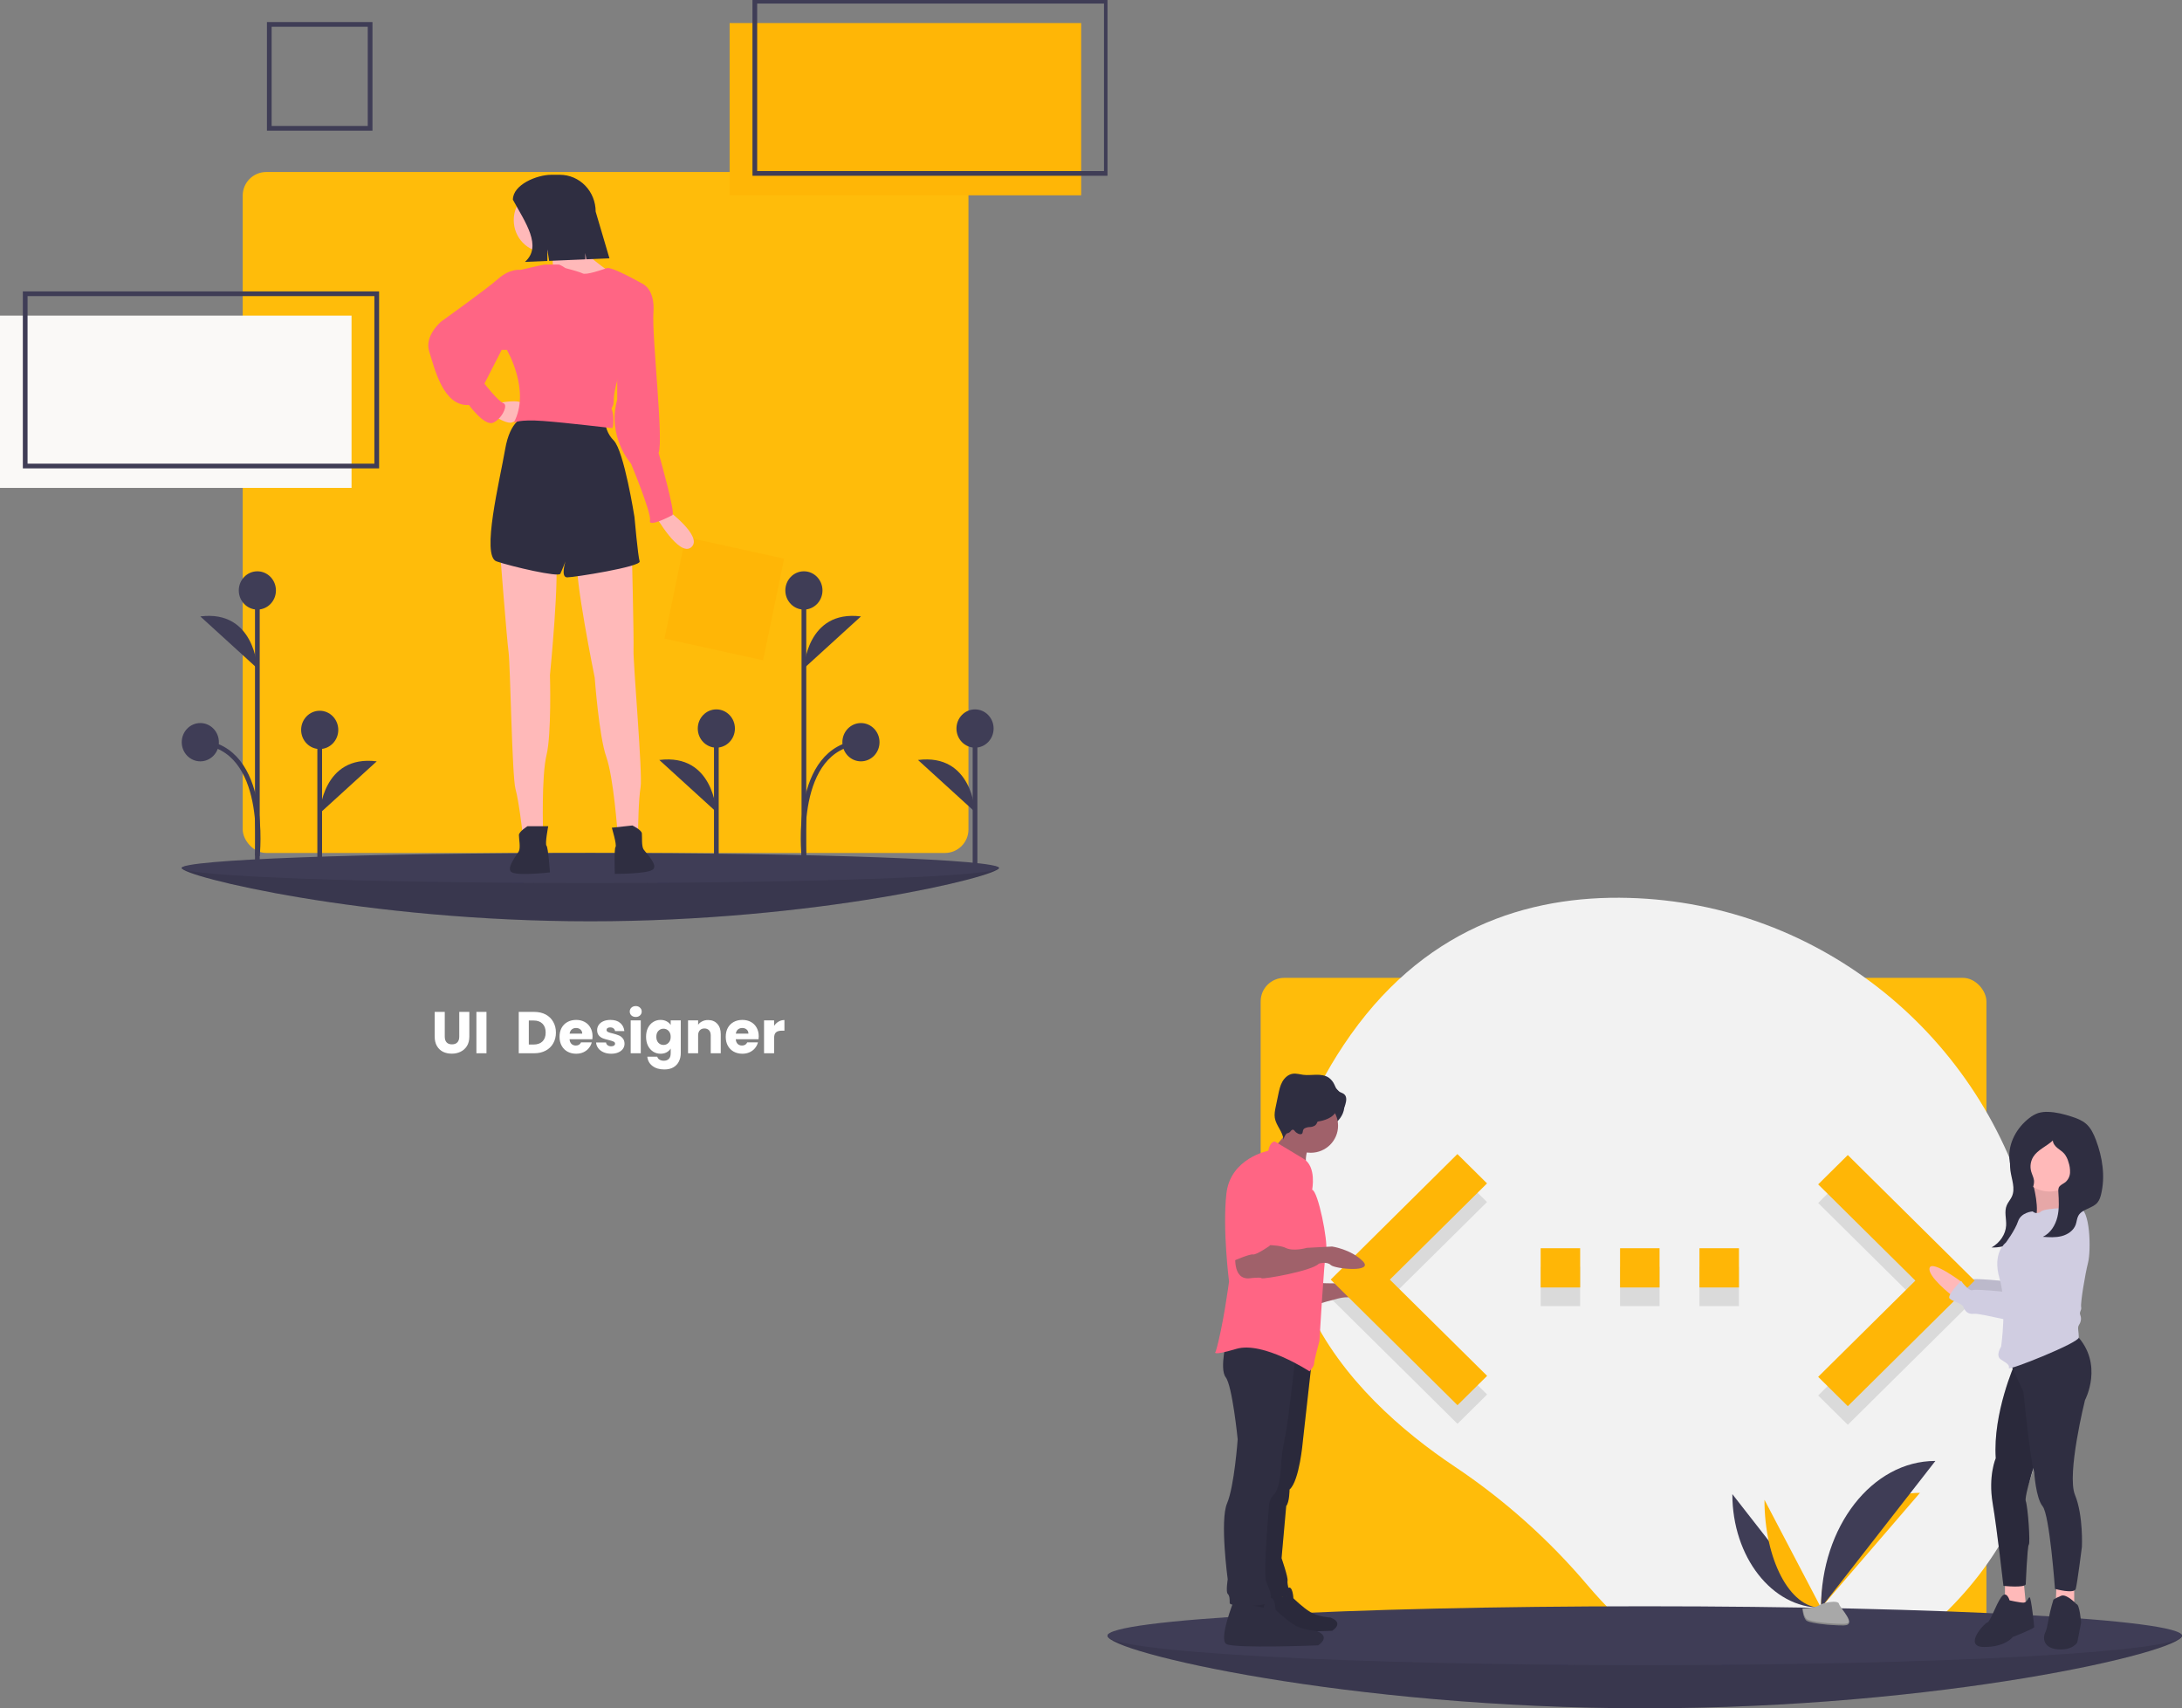 <svg width="926" height="725" viewBox="0 0 926 725" fill="none" xmlns="http://www.w3.org/2000/svg">
<rect x="0" y="0" width="926" height="725" fill="#808080" stroke="none"/>
<path d="M188.75 429.45V439.95C188.75 441 189.008 441.808 189.525 442.375C190.042 442.942 190.8 443.225 191.8 443.225C192.8 443.225 193.567 442.942 194.1 442.375C194.633 441.808 194.9 441 194.9 439.95V429.45H199.175V439.925C199.175 441.492 198.842 442.817 198.175 443.9C197.508 444.983 196.608 445.8 195.475 446.35C194.358 446.9 193.108 447.175 191.725 447.175C190.342 447.175 189.1 446.908 188 446.375C186.917 445.825 186.058 445.008 185.425 443.925C184.792 442.825 184.475 441.492 184.475 439.925V429.45H188.75ZM206.452 429.45V447H202.177V429.45H206.452ZM226.721 429.45C228.571 429.45 230.187 429.817 231.571 430.55C232.954 431.283 234.021 432.317 234.771 433.65C235.537 434.967 235.921 436.492 235.921 438.225C235.921 439.942 235.537 441.467 234.771 442.8C234.021 444.133 232.946 445.167 231.546 445.9C230.162 446.633 228.554 447 226.721 447H220.146V429.45H226.721ZM226.446 443.3C228.062 443.3 229.321 442.858 230.221 441.975C231.121 441.092 231.571 439.842 231.571 438.225C231.571 436.608 231.121 435.35 230.221 434.45C229.321 433.55 228.062 433.1 226.446 433.1H224.421V443.3H226.446ZM251.46 439.8C251.46 440.2 251.435 440.617 251.385 441.05H241.71C241.776 441.917 242.051 442.583 242.535 443.05C243.035 443.5 243.643 443.725 244.36 443.725C245.426 443.725 246.168 443.275 246.585 442.375H251.135C250.901 443.292 250.476 444.117 249.86 444.85C249.26 445.583 248.501 446.158 247.585 446.575C246.668 446.992 245.643 447.2 244.51 447.2C243.143 447.2 241.926 446.908 240.86 446.325C239.793 445.742 238.96 444.908 238.36 443.825C237.76 442.742 237.46 441.475 237.46 440.025C237.46 438.575 237.751 437.308 238.335 436.225C238.935 435.142 239.768 434.308 240.835 433.725C241.901 433.142 243.126 432.85 244.51 432.85C245.86 432.85 247.06 433.133 248.11 433.7C249.16 434.267 249.976 435.075 250.56 436.125C251.16 437.175 251.46 438.4 251.46 439.8ZM247.085 438.675C247.085 437.942 246.835 437.358 246.335 436.925C245.835 436.492 245.21 436.275 244.46 436.275C243.743 436.275 243.135 436.483 242.635 436.9C242.151 437.317 241.851 437.908 241.735 438.675H247.085ZM259.39 447.2C258.173 447.2 257.09 446.992 256.14 446.575C255.19 446.158 254.44 445.592 253.89 444.875C253.34 444.142 253.032 443.325 252.965 442.425H257.19C257.24 442.908 257.465 443.3 257.865 443.6C258.265 443.9 258.757 444.05 259.34 444.05C259.873 444.05 260.282 443.95 260.565 443.75C260.865 443.533 261.015 443.258 261.015 442.925C261.015 442.525 260.807 442.233 260.39 442.05C259.973 441.85 259.298 441.633 258.365 441.4C257.365 441.167 256.532 440.925 255.865 440.675C255.198 440.408 254.623 440 254.14 439.45C253.657 438.883 253.415 438.125 253.415 437.175C253.415 436.375 253.632 435.65 254.065 435C254.515 434.333 255.165 433.808 256.015 433.425C256.882 433.042 257.907 432.85 259.09 432.85C260.84 432.85 262.215 433.283 263.215 434.15C264.232 435.017 264.815 436.167 264.965 437.6H261.015C260.948 437.117 260.732 436.733 260.365 436.45C260.015 436.167 259.548 436.025 258.965 436.025C258.465 436.025 258.082 436.125 257.815 436.325C257.548 436.508 257.415 436.767 257.415 437.1C257.415 437.5 257.623 437.8 258.04 438C258.473 438.2 259.14 438.4 260.04 438.6C261.073 438.867 261.915 439.133 262.565 439.4C263.215 439.65 263.782 440.067 264.265 440.65C264.765 441.217 265.023 441.983 265.04 442.95C265.04 443.767 264.807 444.5 264.34 445.15C263.89 445.783 263.232 446.283 262.365 446.65C261.515 447.017 260.523 447.2 259.39 447.2ZM269.805 431.6C269.055 431.6 268.439 431.383 267.955 430.95C267.489 430.5 267.255 429.95 267.255 429.3C267.255 428.633 267.489 428.083 267.955 427.65C268.439 427.2 269.055 426.975 269.805 426.975C270.539 426.975 271.139 427.2 271.605 427.65C272.089 428.083 272.33 428.633 272.33 429.3C272.33 429.95 272.089 430.5 271.605 430.95C271.139 431.383 270.539 431.6 269.805 431.6ZM271.93 433.05V447H267.655V433.05H271.93ZM280.329 432.85C281.312 432.85 282.17 433.05 282.904 433.45C283.654 433.85 284.229 434.375 284.629 435.025V433.05H288.904V446.975C288.904 448.258 288.645 449.417 288.129 450.45C287.629 451.5 286.854 452.333 285.804 452.95C284.77 453.567 283.479 453.875 281.929 453.875C279.862 453.875 278.187 453.383 276.904 452.4C275.62 451.433 274.887 450.117 274.704 448.45H278.929C279.062 448.983 279.379 449.4 279.879 449.7C280.379 450.017 280.995 450.175 281.729 450.175C282.612 450.175 283.312 449.917 283.829 449.4C284.362 448.9 284.629 448.092 284.629 446.975V445C284.212 445.65 283.637 446.183 282.904 446.6C282.17 447 281.312 447.2 280.329 447.2C279.179 447.2 278.137 446.908 277.204 446.325C276.27 445.725 275.529 444.883 274.979 443.8C274.445 442.7 274.179 441.433 274.179 440C274.179 438.567 274.445 437.308 274.979 436.225C275.529 435.142 276.27 434.308 277.204 433.725C278.137 433.142 279.179 432.85 280.329 432.85ZM284.629 440.025C284.629 438.958 284.329 438.117 283.729 437.5C283.145 436.883 282.429 436.575 281.579 436.575C280.729 436.575 280.004 436.883 279.404 437.5C278.82 438.1 278.529 438.933 278.529 440C278.529 441.067 278.82 441.917 279.404 442.55C280.004 443.167 280.729 443.475 281.579 443.475C282.429 443.475 283.145 443.167 283.729 442.55C284.329 441.933 284.629 441.092 284.629 440.025ZM300.496 432.9C302.13 432.9 303.43 433.433 304.396 434.5C305.38 435.55 305.871 437 305.871 438.85V447H301.621V439.425C301.621 438.492 301.38 437.767 300.896 437.25C300.413 436.733 299.763 436.475 298.946 436.475C298.13 436.475 297.48 436.733 296.996 437.25C296.513 437.767 296.271 438.492 296.271 439.425V447H291.996V433.05H296.271V434.9C296.705 434.283 297.288 433.8 298.021 433.45C298.755 433.083 299.58 432.9 300.496 432.9ZM321.992 439.8C321.992 440.2 321.967 440.617 321.917 441.05H312.242C312.309 441.917 312.584 442.583 313.067 443.05C313.567 443.5 314.175 443.725 314.892 443.725C315.959 443.725 316.7 443.275 317.117 442.375H321.667C321.434 443.292 321.009 444.117 320.392 444.85C319.792 445.583 319.034 446.158 318.117 446.575C317.2 446.992 316.175 447.2 315.042 447.2C313.675 447.2 312.459 446.908 311.392 446.325C310.325 445.742 309.492 444.908 308.892 443.825C308.292 442.742 307.992 441.475 307.992 440.025C307.992 438.575 308.284 437.308 308.867 436.225C309.467 435.142 310.3 434.308 311.367 433.725C312.434 433.142 313.659 432.85 315.042 432.85C316.392 432.85 317.592 433.133 318.642 433.7C319.692 434.267 320.509 435.075 321.092 436.125C321.692 437.175 321.992 438.4 321.992 439.8ZM317.617 438.675C317.617 437.942 317.367 437.358 316.867 436.925C316.367 436.492 315.742 436.275 314.992 436.275C314.275 436.275 313.667 436.483 313.167 436.9C312.684 437.317 312.384 437.908 312.267 438.675H317.617ZM328.522 435.375C329.022 434.608 329.647 434.008 330.397 433.575C331.147 433.125 331.981 432.9 332.897 432.9V437.425H331.722C330.656 437.425 329.856 437.658 329.322 438.125C328.789 438.575 328.522 439.375 328.522 440.525V447H324.247V433.05H328.522V435.375Z" fill="white"/>
<rect x="535" y="415" width="308" height="289" rx="10" fill="#FFBC0A"/>
<path d="M861.87 518.13C841.827 439.846 772.575 383.336 691.288 381.069C648.314 379.871 603.093 394.028 570.169 443.57C511.314 532.131 573.786 593.329 617.34 622.41C638.382 636.487 657.341 653.415 673.67 672.701C703.089 707.378 759.685 750.47 827.088 682.952C875.942 634.015 875.22 570.275 861.87 518.13Z" fill="#F2F2F2"/>
<path opacity="0.1" d="M771.597 592.237L812.838 551.396L771.597 510.555L784.171 498.107L837.985 551.396L784.171 604.685L771.597 592.237Z" fill="black"/>
<path opacity="0.1" d="M653.825 554.31H670.589V537.657H653.825V554.31ZM737.984 537.657H721.219V554.31H737.984V537.657ZM687.522 554.31H704.286V537.657H687.522V554.31Z" fill="black"/>
<path opacity="0.1" d="M631.109 591.82L589.826 550.98L631.067 510.139L618.493 497.691L564.721 550.98L618.535 604.268L631.109 591.82Z" fill="black"/>
<path d="M926 694.193C926 701.09 823.921 725 698 725C572.079 725 470 701.09 470 694.193C470 687.295 572.079 700.021 698 700.021C823.921 700.021 926 687.295 926 694.193Z" fill="#3F3D56"/>
<path opacity="0.1" d="M926 694.193C926 701.09 823.921 725 698 725C572.079 725 470 701.09 470 694.193C470 687.295 572.079 700.021 698 700.021C823.921 700.021 926 687.295 926 694.193Z" fill="black"/>
<path d="M698 706.682C823.921 706.682 926 701.09 926 694.193C926 687.295 823.921 681.703 698 681.703C572.079 681.703 470 687.295 470 694.193C470 701.09 572.079 706.682 698 706.682Z" fill="#3F3D56"/>
<path d="M735.174 634.101C735.174 660.752 752.006 682.318 772.807 682.318L735.174 634.101Z" fill="#3F3D56"/>
<path d="M772.807 682.318C772.807 655.367 791.591 633.559 814.803 633.559L772.807 682.318Z" fill="#FFB606"/>
<path d="M748.809 636.517C748.809 661.833 759.542 682.318 772.807 682.318L748.809 636.517Z" fill="#FFB606"/>
<path d="M772.807 682.318C772.807 647.881 794.518 620.015 821.348 620.015L772.807 682.318Z" fill="#3F3D56"/>
<path d="M764.89 682.658C764.89 682.658 770.227 682.494 771.836 681.357C773.444 680.219 780.045 678.861 780.444 680.685C780.843 682.51 788.465 689.76 782.439 689.808C776.414 689.856 768.439 688.876 766.833 687.905C765.228 686.933 764.89 682.658 764.89 682.658Z" fill="#A8A8A8"/>
<path opacity="0.2" d="M782.547 689.173C776.521 689.221 768.546 688.241 766.941 687.27C765.718 686.53 765.231 683.875 765.068 682.651C764.955 682.656 764.89 682.658 764.89 682.658C764.89 682.658 765.228 686.933 766.833 687.905C768.439 688.876 776.414 689.857 782.439 689.808C784.179 689.794 784.779 689.18 784.746 688.269C784.505 688.819 783.841 689.163 782.547 689.173Z" fill="black"/>
<path d="M832.76 540.388C832.76 540.388 819.856 530.656 818.877 534.223C817.897 537.791 828.345 545.898 828.345 545.898L832.76 540.388Z" fill="#FFB9B9"/>
<path opacity="0.1" d="M832.76 540.388C832.76 540.388 819.856 530.656 818.877 534.223C817.897 537.791 828.345 545.898 828.345 545.898L832.76 540.388Z" fill="black"/>
<path d="M875.359 509.576C875.359 509.576 860.014 536.818 859.688 540.71C859.362 544.601 859.362 544.926 858.056 544.601C856.75 544.277 838.793 542.331 837.16 542.98C835.528 543.628 832.263 539.088 832.263 539.088C832.263 539.088 826.06 545.25 827.366 546.547C828.672 547.844 832.589 548.493 833.242 550.114C833.895 551.736 834.875 553.358 837.813 553.033C840.752 552.709 860.667 558.222 863.279 557.249C865.891 556.276 866.544 554.655 867.85 554.655C869.156 554.655 871.768 553.358 871.768 553.033C871.768 552.709 880.91 535.521 880.91 535.521C880.91 535.521 891.684 512.171 875.359 509.576Z" fill="#D0CDE1"/>
<path opacity="0.1" d="M875.359 509.576C875.359 509.576 860.014 536.818 859.688 540.71C859.362 544.601 859.362 544.926 858.056 544.601C856.75 544.277 838.793 542.331 837.16 542.98C835.528 543.628 832.263 539.088 832.263 539.088C832.263 539.088 826.06 545.25 827.366 546.547C828.672 547.844 832.589 548.493 833.242 550.114C833.895 551.736 834.875 553.358 837.813 553.033C840.752 552.709 860.667 558.222 863.279 557.249C865.891 556.276 866.544 554.655 867.85 554.655C869.156 554.655 871.768 553.358 871.768 553.033C871.768 552.709 880.91 535.521 880.91 535.521C880.91 535.521 891.684 512.171 875.359 509.576Z" fill="black"/>
<path d="M853.096 491.617C852.957 493.339 852.985 495.071 853.179 496.788C853.675 500.514 855.402 504.398 853.771 507.876C853.179 509.138 852.176 510.238 851.63 511.515C850.473 514.22 851.522 517.22 851.364 520.098C851.161 523.817 848.78 527.4 845.159 529.437C851.346 529.628 857.231 526.589 861.124 522.448C865.018 518.307 867.186 513.171 868.811 508.032C869.647 505.619 870.182 503.113 870.406 500.571C870.536 499.11 870.363 497.639 869.899 496.247C869.328 494.887 868.575 493.61 867.661 492.449C866.686 491.087 865.684 489.699 864.246 488.686C862.474 487.438 859.058 486.185 856.708 486.367C853.825 486.59 853.217 489.63 853.096 491.617Z" fill="#2F2E41"/>
<path d="M862.626 501.793C862.626 501.793 866.217 514.441 863.279 518.008C860.341 521.576 880.909 516.387 880.909 516.387C880.909 516.387 870.788 506.333 875.686 499.847L862.626 501.793Z" fill="#FFB9B9"/>
<path opacity="0.1" d="M862.626 501.793C862.626 501.793 866.217 514.441 863.279 518.008C860.341 521.576 880.909 516.387 880.909 516.387C880.909 516.387 870.788 506.333 875.686 499.847L862.626 501.793Z" fill="black"/>
<path d="M771.597 584.327L812.838 543.486L771.597 502.645L784.171 490.197L837.985 543.486L784.171 596.775L771.597 584.327Z" fill="#FFB606"/>
<path d="M850.872 670.432V679.837L855.769 685.674L860.014 683.729L858.708 670.108L850.872 670.432Z" fill="#FFB9B9"/>
<path d="M852.831 679.188C852.831 679.188 851.525 674.648 849.24 677.891C846.955 681.134 844.669 688.269 843.363 688.593C842.057 688.918 832.916 698.971 842.057 698.971C851.199 698.971 854.137 694.755 854.137 694.755C854.137 694.755 863.279 691.188 863.279 690.539C863.279 689.891 861.973 677.891 861.32 677.891C860.667 677.891 860.341 680.161 858.708 680.161C857.076 680.161 852.831 679.188 852.831 679.188Z" fill="#2F2E41"/>
<path d="M872.747 672.054L872.421 680.81L880.256 684.053V671.405L872.747 672.054Z" fill="#FFB9B9"/>
<path d="M881.236 680.81C881.236 680.81 876.992 676.27 874.706 677.243C873.575 677.695 872.484 678.237 871.441 678.864C871.441 678.864 870.135 683.08 869.482 686.648C868.829 690.215 868.503 691.836 867.85 693.134C867.197 694.431 866.544 699.295 873.074 699.944C879.603 700.593 881.562 697.025 881.562 697.025L883.195 688.593C883.195 688.593 882.542 680.81 881.236 680.81Z" fill="#2F2E41"/>
<path d="M855.117 578.653C855.117 578.653 845.649 599.733 846.955 618.867C846.955 618.867 843.69 626.326 845.649 638.002C847.608 649.677 850.22 673.027 850.22 673.027C850.22 673.027 859.035 674 859.688 672.378C859.688 672.378 860.341 656.163 860.994 655.514C861.647 654.865 860.667 639.947 859.688 637.029C858.708 634.11 868.83 605.247 868.83 605.247L866.218 569.249L855.117 578.653Z" fill="#2F2E41"/>
<path opacity="0.1" d="M855.117 578.653C855.117 578.653 845.649 599.733 846.955 618.867C846.955 618.867 843.69 626.326 845.649 638.002C847.608 649.677 850.22 673.027 850.22 673.027C850.22 673.027 859.035 674 859.688 672.378C859.688 672.378 860.341 656.163 860.994 655.514C861.647 654.865 860.667 639.947 859.688 637.029C858.708 634.11 868.83 605.247 868.83 605.247L866.218 569.249L855.117 578.653Z" fill="black"/>
<path d="M852.505 577.356L858.708 590.653C858.708 590.653 861.647 620.813 863.279 624.705C863.279 624.705 863.932 635.731 866.87 639.299C869.809 642.866 872.094 674.324 872.094 674.324C872.094 674.324 880.256 676.594 880.909 674.324C881.562 672.054 883.521 656.487 883.521 656.487C883.521 656.487 884.174 643.19 880.583 634.434C876.991 625.678 884.827 594.22 884.827 594.22C884.827 594.22 892.989 578.978 881.236 566.654L852.505 577.356Z" fill="#2F2E41"/>
<path d="M869.809 505.685C877.202 505.685 883.195 499.731 883.195 492.388C883.195 485.045 877.202 479.091 869.809 479.091C862.416 479.091 856.423 485.045 856.423 492.388C856.423 499.731 862.416 505.685 869.809 505.685Z" fill="#FFB9B9"/>
<path d="M882.215 512.495C882.215 512.495 868.176 512.495 866.217 514.117C865.733 514.574 865.09 514.83 864.422 514.83C863.753 514.83 863.11 514.574 862.626 514.117C862.626 514.117 857.729 514.441 856.423 518.333C855.117 522.224 851.199 527.413 851.199 527.413C851.199 527.413 845.322 531.629 848.587 542.655C851.852 553.682 849.24 571.519 849.24 571.519C849.24 571.519 846.628 575.41 849.24 577.032C851.852 578.653 852.831 579.302 852.505 580.599C852.178 581.897 882.215 569.897 882.215 567.627C882.215 565.357 881.562 563.411 882.215 562.438C882.868 561.465 883.521 559.844 882.868 558.222C882.215 556.601 883.521 556.276 883.195 554.655C882.868 553.033 884.827 541.034 886.133 535.845C887.439 530.656 887.113 512.819 882.215 512.495Z" fill="#D0CDE1"/>
<path d="M832.76 544.28C832.76 544.28 819.856 534.548 818.877 538.115C817.897 541.683 828.345 549.79 828.345 549.79L832.76 544.28Z" fill="#FFB9B9"/>
<path d="M875.359 514.116C875.359 514.116 860.014 541.358 859.688 545.25C859.362 549.142 859.362 549.466 858.056 549.142C856.75 548.817 838.793 546.871 837.16 547.52C835.528 548.169 832.263 543.628 832.263 543.628C832.263 543.628 826.06 549.79 827.366 551.087C828.672 552.385 832.589 553.033 833.242 554.655C833.895 556.276 834.875 557.898 837.813 557.574C840.752 557.249 860.667 562.762 863.279 561.79C865.891 560.817 866.544 559.195 867.85 559.195C869.156 559.195 871.768 557.898 871.768 557.574C871.768 557.249 880.91 540.061 880.91 540.061C880.91 540.061 891.684 516.711 875.359 514.116Z" fill="#D0CDE1"/>
<path d="M863.18 500.883C862.995 499.566 862.316 498.371 861.967 497.088C861.695 496.06 861.634 494.988 861.789 493.937C861.945 492.885 862.312 491.876 862.87 490.969C864.79 487.889 868.56 486.525 871.189 484.013C871.244 485.293 872.137 486.386 873.125 487.209C874.113 488.031 875.245 488.699 876.082 489.673C876.885 490.701 877.471 491.879 877.804 493.138C878.319 494.596 878.55 496.139 878.484 497.683C878.447 498.455 878.251 499.211 877.911 499.905C877.57 500.599 877.09 501.217 876.501 501.722C875.522 502.491 874.154 502.93 873.681 504.077C873.495 504.65 873.441 505.258 873.524 505.855C873.748 509.423 873.957 513.054 873.111 516.529C872.266 520.004 870.193 523.361 866.946 524.901C869.614 525.09 872.34 525.273 874.929 524.604C877.519 523.934 879.995 522.249 880.888 519.744C881.328 518.508 881.37 517.133 881.996 515.979C883.58 513.057 887.953 512.924 890.101 510.382C890.961 509.365 891.377 508.055 891.685 506.763C893.499 499.159 892.225 491.085 889.463 483.767C888.512 481.245 887.326 478.706 885.285 476.933C883.548 475.425 881.329 474.594 879.135 473.884C875.933 472.848 872.635 472 869.269 471.89C867.807 471.805 866.341 471.975 864.938 472.392C863.553 472.89 862.264 473.619 861.128 474.549C855.855 478.624 852.266 485.136 852.742 491.755C853.03 495.76 854.739 499.55 856.933 502.922C857.701 504.101 859.514 506.616 861.2 505.874C862.729 505.202 863.381 502.305 863.18 500.883Z" fill="#2F2E41"/>
<path d="M653.825 546.4H670.589V529.747H653.825V546.4ZM737.984 529.747H721.219V546.4H737.984V529.747ZM687.522 546.4H704.286V529.747H687.522V546.4Z" fill="#FFB606"/>
<path d="M556.425 480.121C564.215 480.121 570.531 475.228 570.531 469.192C570.531 463.156 564.215 458.263 556.425 458.263C548.634 458.263 542.318 463.156 542.318 469.192C542.318 475.228 548.634 480.121 556.425 480.121Z" fill="#2F2E41"/>
<path d="M558.823 544.436C558.823 544.436 571.518 545.277 573.775 543.595C576.032 541.914 585.625 545.837 586.471 548.079C587.317 550.321 572.929 550.601 570.672 550.601C568.415 550.601 557.694 553.964 557.694 553.964L558.823 544.436Z" fill="#A0616A"/>
<path d="M532.68 674.977C532.68 674.977 526.763 689.798 529.85 691.587C532.937 693.375 565.35 692.098 565.35 692.098C565.35 692.098 570.753 688.776 564.579 686.476C564.579 686.476 559.434 686.22 556.09 684.176C552.745 682.132 548.887 678.299 548.887 678.299C548.887 678.299 548.629 672.678 546.571 673.955C545.956 674.358 545.432 674.885 545.033 675.501C544.634 676.117 544.37 676.809 544.256 677.533L532.68 674.977Z" fill="#2F2E41"/>
<path opacity="0.1" d="M532.68 674.977C532.68 674.977 526.763 689.798 529.85 691.587C532.937 693.375 565.35 692.098 565.35 692.098C565.35 692.098 570.753 688.776 564.579 686.476C564.579 686.476 559.434 686.22 556.09 684.176C552.745 682.132 548.887 678.299 548.887 678.299C548.887 678.299 548.629 672.678 546.571 673.955C545.956 674.358 545.432 674.885 545.033 675.501C544.634 676.117 544.37 676.809 544.256 677.533L532.68 674.977Z" fill="black"/>
<path d="M631.109 583.91L589.826 543.07L631.067 502.229L618.493 489.781L564.721 543.07L618.535 596.358L631.109 583.91Z" fill="#FFB606"/>
<path d="M523.557 679.511C523.557 679.511 517.068 695.765 520.454 697.727C523.839 699.688 559.387 698.287 559.387 698.287C559.387 698.287 565.311 694.644 558.541 692.122C558.541 692.122 552.898 691.842 549.23 689.6C545.563 687.358 541.331 683.154 541.331 683.154C541.331 683.154 541.049 676.989 538.792 678.39C538.117 678.832 537.542 679.409 537.105 680.085C536.667 680.761 536.377 681.52 536.253 682.314L523.557 679.511Z" fill="#2F2E41"/>
<path d="M556.848 576.383L552.898 611.693C552.898 611.693 551.488 628.508 547.256 632.151C547.256 632.151 547.256 637.475 545.845 639.157L543.87 661.296C543.87 661.296 546.692 669.423 546.409 670.824C546.127 672.225 547.538 676.709 547.256 677.269C546.974 677.83 533.714 677.269 533.714 677.269L536.535 632.151L545.281 569.377L556.848 576.383Z" fill="#2F2E41"/>
<path opacity="0.1" d="M556.848 576.383L552.898 611.693C552.898 611.693 551.488 628.508 547.256 632.151C547.256 632.151 547.256 637.475 545.845 639.157L543.87 661.296C543.87 661.296 546.692 669.423 546.409 670.824C546.127 672.225 547.538 676.709 547.256 677.269C546.974 677.83 533.714 677.269 533.714 677.269L536.535 632.151L545.281 569.377L556.848 576.383Z" fill="black"/>
<path d="M549.794 575.262C549.794 575.262 546.691 604.127 545.28 610.292C544.394 614.352 543.828 618.475 543.588 622.623C543.588 622.623 543.306 631.59 540.767 634.113C540.024 634.843 539.44 635.718 539.052 636.682C538.663 637.646 538.479 638.679 538.51 639.717C538.51 639.717 535.97 668.021 537.381 671.384C538.792 674.747 540.202 677.549 538.792 679.791C537.381 682.033 521.864 682.033 521.864 680.352C521.864 678.67 521.864 677.269 521.018 676.429C520.171 675.588 521.018 670.263 521.018 670.263C521.018 670.263 517.632 645.322 520.736 638.036C523.839 630.75 525.25 610.853 525.25 610.853C525.25 610.853 522.993 588.153 520.171 584.51C517.35 580.867 520.736 567.976 520.736 567.976L549.794 575.262Z" fill="#2F2E41"/>
<path d="M541.852 485.625C542.18 486.368 542.965 486.781 543.679 487.172C547.821 489.439 551.289 492.725 554.705 495.974C553.852 493.104 554.034 490.03 555.218 487.279C555.626 486.341 556.161 485.332 555.869 484.352C555.655 483.632 555.037 483.112 554.438 482.652C553.045 481.581 551.588 480.594 550.076 479.695C549.019 479.068 546.847 477.397 545.635 477.578C545.572 479.205 545.538 480.66 544.821 482.18C544.651 482.541 541.977 485.909 541.852 485.625Z" fill="#A0616A"/>
<path d="M556.283 489.229C562.672 489.229 567.85 484.085 567.85 477.739C567.85 471.394 562.672 466.25 556.283 466.25C549.895 466.25 544.716 471.394 544.716 477.739C544.716 484.085 549.895 489.229 556.283 489.229Z" fill="#A0616A"/>
<path d="M556.848 504.922C556.848 504.922 558.823 495.114 553.18 491.751C547.538 488.388 541.049 484.465 541.049 484.465C541.049 484.465 539.074 484.185 538.228 488.388C538.228 488.388 522.147 491.471 520.454 506.604C518.761 521.737 521.582 543.876 521.582 543.876C521.582 543.876 519.043 563.212 515.94 573.581C515.94 573.581 513.401 575.823 524.686 572.46C535.971 569.097 555.719 581.988 555.719 581.988C555.719 581.988 557.694 580.026 557.694 578.625C557.694 577.224 559.951 569.097 559.951 569.097C559.951 569.097 561.926 534.628 562.772 530.704C563.619 526.781 559.387 505.483 556.848 504.922Z" fill="#FF6584"/>
<path d="M553.557 478.923C554.252 478.54 555.031 478.334 555.826 478.323C556.621 478.311 557.398 478.081 558.07 477.659C559.163 476.825 559.243 475.215 560.042 474.101C561.199 472.487 563.508 472.293 565.501 472.374C566.719 472.423 568.032 472.496 569.058 471.841C570.112 471.169 570.59 469.902 570.945 468.709C571.365 467.299 571.637 465.574 570.596 464.528C569.873 463.801 568.732 463.658 567.928 463.02C567.096 462.358 566.753 461.282 566.3 460.323C565.785 459.154 564.971 458.141 563.938 457.383C562.423 456.337 560.488 456.103 558.643 456.123C556.798 456.142 554.946 456.383 553.115 456.158C551.615 455.974 550.12 455.478 548.624 455.698C546.719 455.978 545.143 457.406 544.204 459.076C543.266 460.747 542.863 462.653 542.472 464.527L541.41 469.622C541.08 471.202 540.749 472.824 541.004 474.418C541.531 477.722 544.473 480.348 544.675 483.688C544.869 482.766 545.289 481.906 545.9 481.185C546.51 480.464 547.291 479.905 548.172 479.558C548.393 479.45 548.644 479.42 548.885 479.472C549.177 479.564 549.348 479.855 549.532 480.098C550.015 480.736 551.534 481.705 552.394 481.252C553.164 480.847 552.589 479.575 553.557 478.923Z" fill="#2F2E41"/>
<path d="M524.404 531.265C524.404 531.265 522.429 543.596 530.61 542.475C530.61 542.475 534.842 541.914 535.407 542.475C535.971 543.035 556.848 539.392 559.669 536.309C559.669 536.309 563.055 535.188 564.747 536.87C566.44 538.551 583.368 540.233 578.289 535.188C573.211 530.144 565.312 529.023 565.312 529.023L554.591 529.584C554.591 529.584 548.948 531.265 545.563 529.584C542.177 527.902 532.585 528.463 532.585 528.463L524.404 531.265Z" fill="#A0616A"/>
<path d="M535.97 492.312C535.97 492.312 523.275 493.713 523.275 511.928V535.188C523.275 535.188 530.328 532.106 531.739 532.386C533.149 532.666 538.792 528.743 538.792 528.743C538.792 528.743 545.281 513.61 544.716 509.406C544.152 505.203 544.434 492.872 535.97 492.312Z" fill="#FF6584"/>
<path d="M556.283 476.198C562.282 476.198 567.145 473.689 567.145 470.593C567.145 467.498 562.282 464.988 556.283 464.988C550.284 464.988 545.421 467.498 545.421 470.593C545.421 473.689 550.284 476.198 556.283 476.198Z" fill="#2F2E41"/>
<path d="M546.127 480.962C548.231 480.962 549.936 476.759 549.936 471.574C549.936 466.389 548.231 462.186 546.127 462.186C544.024 462.186 542.318 466.389 542.318 471.574C542.318 476.759 544.024 480.962 546.127 480.962Z" fill="#2F2E41"/>
<rect x="103" y="73" width="308" height="289" rx="10" fill="#FFBC0A"/>
<g clip-path="url(#clip0)">
<path d="M423.919 368.37C423.919 371.895 346.287 391 250.523 391C154.759 391 77.127 371.895 77.127 368.37C77.127 364.845 154.759 370.691 250.523 370.691C346.287 370.691 423.919 364.845 423.919 368.37Z" fill="#3F3D56"/>
<path opacity="0.1" d="M423.919 368.37C423.919 371.895 346.287 391 250.523 391C154.759 391 77.127 371.895 77.127 368.37C77.127 364.845 154.759 370.691 250.523 370.691C346.287 370.691 423.919 364.845 423.919 368.37Z" fill="black"/>
<path d="M250.523 374.753C346.287 374.753 423.919 371.896 423.919 368.37C423.919 364.845 346.287 361.988 250.523 361.988C154.759 361.988 77.127 364.845 77.127 368.37C77.127 371.896 154.759 374.753 250.523 374.753Z" fill="#3F3D56"/>
<path d="M341.162 365.469V250.581" stroke="#3F3D56" stroke-width="2" stroke-miterlimit="10"/>
<path d="M135.677 367.21V309.766" stroke="#3F3D56" stroke-width="2" stroke-miterlimit="10"/>
<path d="M135.677 317.889C140.029 317.889 143.558 314.252 143.558 309.766C143.558 305.279 140.029 301.642 135.677 301.642C131.324 301.642 127.795 305.279 127.795 309.766C127.795 314.252 131.324 317.889 135.677 317.889Z" fill="#3F3D56"/>
<path d="M135.677 345.17C135.677 345.17 136.803 320.21 159.885 323.111L135.677 345.17Z" fill="#3F3D56"/>
<path d="M304.006 366.63V309.185" stroke="#3F3D56" stroke-width="2" stroke-miterlimit="10"/>
<path d="M304.006 317.309C308.359 317.309 311.887 313.672 311.887 309.185C311.887 304.699 308.359 301.062 304.006 301.062C299.653 301.062 296.124 304.699 296.124 309.185C296.124 313.672 299.653 317.309 304.006 317.309Z" fill="#3F3D56"/>
<path d="M304.006 344.59C304.006 344.59 302.88 319.63 279.798 322.531L304.006 344.59Z" fill="#3F3D56"/>
<path d="M413.786 366.63V309.185" stroke="#3F3D56" stroke-width="2" stroke-miterlimit="10"/>
<path d="M413.786 317.309C418.139 317.309 421.668 313.672 421.668 309.185C421.668 304.699 418.139 301.062 413.786 301.062C409.433 301.062 405.904 304.699 405.904 309.185C405.904 313.672 409.433 317.309 413.786 317.309Z" fill="#3F3D56"/>
<path d="M413.785 344.59C413.785 344.59 412.66 319.63 389.578 322.531L413.785 344.59Z" fill="#3F3D56"/>
<path d="M109.217 365.469V250.581" stroke="#3F3D56" stroke-width="2" stroke-miterlimit="10"/>
<path d="M109.217 258.704C113.57 258.704 117.099 255.067 117.099 250.581C117.099 246.094 113.57 242.457 109.217 242.457C104.864 242.457 101.335 246.094 101.335 250.581C101.335 255.067 104.864 258.704 109.217 258.704Z" fill="#3F3D56"/>
<path d="M85.009 323.111C89.362 323.111 92.891 319.474 92.891 314.988C92.891 310.501 89.362 306.864 85.009 306.864C80.656 306.864 77.127 310.501 77.127 314.988C77.127 319.474 80.656 323.111 85.009 323.111Z" fill="#3F3D56"/>
<path d="M109.217 283.664C109.217 283.664 108.091 258.704 85.009 261.605L109.217 283.664Z" fill="#3F3D56"/>
<path d="M109.217 363.236C109.217 363.236 114.283 317.309 85.009 314.988" stroke="#3F3D56" stroke-width="2" stroke-miterlimit="10"/>
<path d="M341.162 258.704C345.515 258.704 349.044 255.067 349.044 250.581C349.044 246.094 345.515 242.457 341.162 242.457C336.809 242.457 333.28 246.094 333.28 250.581C333.28 255.067 336.809 258.704 341.162 258.704Z" fill="#3F3D56"/>
<path d="M341.162 283.664C341.162 283.664 342.288 258.704 365.37 261.605L341.162 283.664Z" fill="#3F3D56"/>
<path d="M341.162 363.236C341.162 363.236 336.095 317.309 365.37 314.988" stroke="#3F3D56" stroke-width="2" stroke-miterlimit="10"/>
<path d="M365.37 323.111C369.723 323.111 373.252 319.474 373.252 314.988C373.252 310.501 369.723 306.864 365.37 306.864C361.017 306.864 357.488 310.501 357.488 314.988C357.488 319.474 361.017 323.111 365.37 323.111Z" fill="#3F3D56"/>
<path d="M332.774 237.105L290.932 227.893L281.994 271.019L323.836 280.231L332.774 237.105Z" fill="#FFB606"/>
<path d="M283.158 216.37C283.158 216.37 298.526 227.685 293.403 232.211C288.28 236.736 278.035 218.633 278.035 218.633L283.158 216.37Z" fill="#FFB9B9"/>
<path d="M212.169 233.719C212.169 233.719 215.096 271.434 215.828 276.714C216.56 281.994 217.292 329.515 218.756 334.795C220.219 340.075 221.683 352.898 221.683 352.898H230.465C230.465 352.898 229.733 329.515 231.929 320.463C234.124 311.412 233.392 286.52 233.392 286.52C233.392 286.52 237.783 242.016 235.588 235.982C233.392 229.948 212.169 233.719 212.169 233.719Z" fill="#FFB9B9"/>
<path d="M223.878 350.635C223.878 350.635 220.219 352.898 220.219 354.406C220.219 355.915 220.951 359.686 220.219 361.195C219.487 362.704 214.364 368.738 217.292 370.247C220.219 371.755 233.392 370.247 233.392 370.247C233.392 370.247 232.66 359.686 231.928 358.932C231.197 358.178 232.66 350.635 232.66 350.635H223.878Z" fill="#2F2E41"/>
<path d="M268.114 232.795C268.114 232.795 269.043 270.618 268.853 275.948C268.663 281.278 272.775 328.615 271.857 334.025C270.939 339.434 270.79 352.344 270.79 352.344L262.056 353.294C262.056 353.294 260.402 329.961 257.297 321.197C254.192 312.433 252.385 287.6 252.385 287.6C252.385 287.6 243.486 243.817 245.055 237.579C246.623 231.34 268.114 232.795 268.114 232.795Z" fill="#FFB9B9"/>
<path d="M268.376 350.332C268.376 350.332 272.246 352.186 272.399 353.686C272.553 355.187 272.209 359.016 273.091 360.437C273.972 361.859 279.681 367.305 276.924 369.122C274.166 370.939 260.912 370.864 260.912 370.864C260.912 370.864 260.564 360.283 261.215 359.454C261.866 358.625 259.643 351.282 259.643 351.282L268.376 350.332Z" fill="#2F2E41"/>
<path d="M222.414 177.147C222.414 177.147 216.56 177.901 214.364 190.724C212.169 203.547 204.118 235.982 210.705 238.245C217.292 240.508 237.051 245.034 237.783 243.525C238.515 242.017 239.979 238.245 239.979 238.245C239.979 238.245 237.783 245.034 240.711 245.034C243.638 245.034 272.18 240.508 271.448 238.245C270.716 235.982 269.252 219.388 269.252 219.388C269.252 219.388 264.861 191.479 260.47 186.953C259.199 185.696 258.213 184.165 257.58 182.47C256.948 180.776 256.685 178.958 256.811 177.147H222.414Z" fill="#2F2E41"/>
<path d="M211.437 171.113C211.437 171.113 220.951 168.85 222.415 171.867C223.878 174.884 218.755 179.41 216.56 179.41C214.364 179.41 210.705 177.147 210.705 177.147L211.437 171.113Z" fill="#FFB9B9"/>
<path d="M231.197 106.998C238.472 106.998 244.37 100.919 244.37 93.421C244.37 85.922 238.472 79.843 231.197 79.843C223.922 79.843 218.024 85.922 218.024 93.421C218.024 100.919 223.922 106.998 231.197 106.998Z" fill="#FFB9B9"/>
<path d="M233.393 103.226C233.393 103.226 235.588 113.786 234.124 113.786C232.661 113.786 245.102 120.575 245.102 120.575L254.616 119.067L257.543 114.541C257.543 114.541 242.175 103.981 242.175 97.946C242.175 91.912 233.393 103.226 233.393 103.226Z" fill="#FFB9B9"/>
<path d="M239.979 113.786C239.979 113.786 237.783 112.278 237.051 112.278H231.197C230.465 112.278 220.951 114.541 220.951 114.541L215.096 148.484C215.096 148.484 225.342 165.833 218.024 179.41C218.024 179.41 220.219 177.901 230.465 178.656C240.711 179.41 259.007 181.673 259.739 181.673C260.47 181.673 260.47 175.639 259.739 174.13C259.007 172.621 260.47 173.376 260.47 169.604C260.47 165.833 262.666 159.044 262.666 159.044L272.912 120.575C272.912 120.575 259.739 113.032 257.543 113.786C255.347 114.541 248.761 116.804 247.297 116.049C245.834 115.295 239.979 113.786 239.979 113.786Z" fill="#FF6584"/>
<path d="M223.146 115.295L220.951 114.541C220.951 114.541 216.56 113.786 211.437 118.312C206.314 122.838 187.286 136.415 187.286 136.415C187.286 136.415 179.968 142.45 182.163 149.238C184.359 156.027 188.018 172.621 198.996 171.867C198.996 171.867 205.582 180.919 209.241 179.41C212.901 177.901 215.828 171.867 213.633 171.113C211.437 170.359 205.582 162.816 205.582 162.816L212.901 148.484H215.096L223.146 143.958V115.295Z" fill="#FF6584"/>
<path d="M267.057 119.821L272.912 120.575C272.912 120.575 278.035 122.838 277.303 132.644C276.571 142.45 281.694 186.953 279.499 192.233C279.499 192.233 286.817 217.879 285.353 218.633C283.89 219.388 275.107 223.913 275.839 220.896C276.571 217.879 267.789 196.759 267.789 196.759C267.789 196.759 257.543 185.444 261.934 169.604V156.781L267.057 119.821Z" fill="#FF6584"/>
<path d="M222.781 111.146L232.295 110.746V105.866L233.047 110.714L248.395 110.069V107.375L248.811 110.051L258.641 109.638L252.786 89.809C252.786 85.666 251.189 81.692 248.346 78.762C245.504 75.832 241.648 74.186 237.628 74.186H233.914C227.765 74.186 217.658 78.409 217.658 84.746C222.907 94.383 230.261 104.518 222.781 111.146Z" fill="#2F2E41"/>
<path d="M157.07 10.359H114.284V54.458H157.07V10.359Z" stroke="#3F3D56" stroke-width="2" stroke-miterlimit="10"/>
<path d="M458.824 9.779H309.636V82.89H458.824V9.779Z" fill="#FFB606"/>
<path d="M469.52 0.495H320.332V73.606H469.52V0.495Z" stroke="#3F3D56" stroke-width="2" stroke-miterlimit="10"/>
<path d="M149.188 133.951H0V207.062H149.188V133.951Z" fill="#FAF9F7"/>
<path d="M159.884 124.667H10.696V197.778H159.884V124.667Z" stroke="#3F3D56" stroke-width="2" stroke-miterlimit="10"/>
</g>
<defs>
<clipPath id="clip0">
<rect width="470" height="391" fill="white"/>
</clipPath>
</defs>
</svg>
